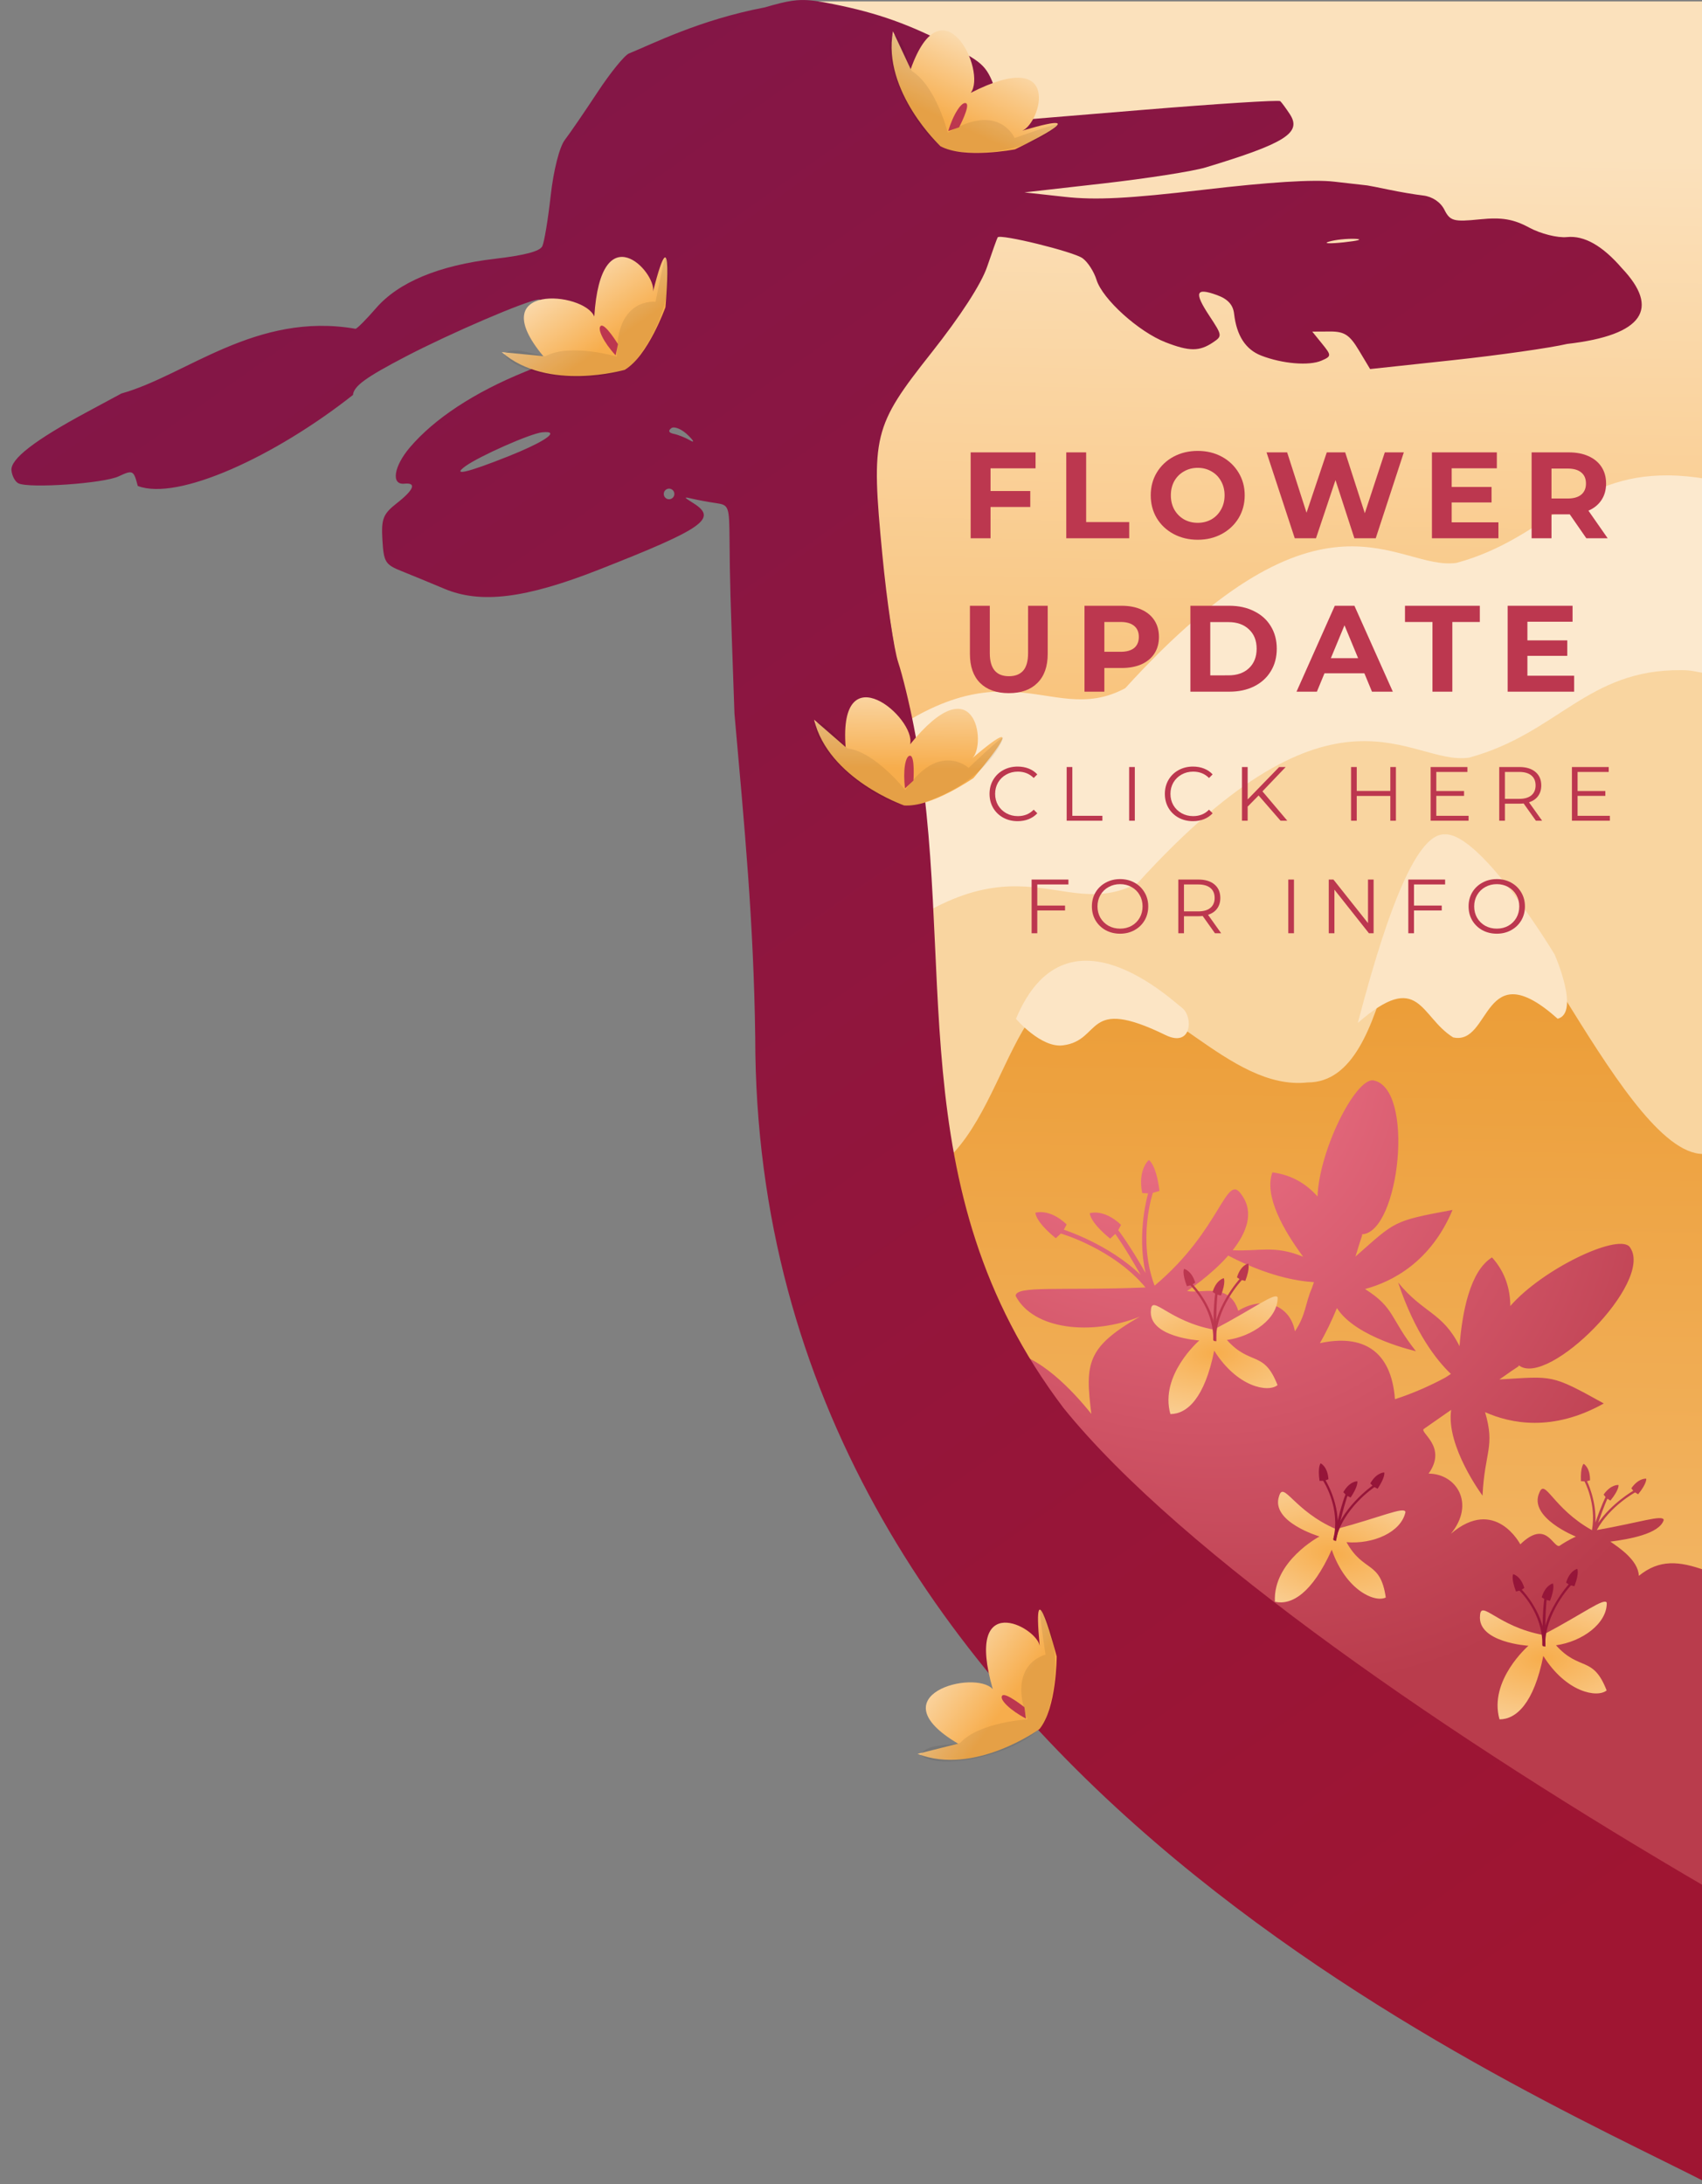 <?xml version="1.0" encoding="UTF-8" standalone="no"?>
<!-- Created with Inkscape (http://www.inkscape.org/) -->

<svg
   xmlns:dc="http://purl.org/dc/elements/1.1/"
   xmlns:cc="http://creativecommons.org/ns#"
   xmlns:rdf="http://www.w3.org/1999/02/22-rdf-syntax-ns#"
   xmlns:svg="http://www.w3.org/2000/svg"
   xmlns="http://www.w3.org/2000/svg"
   xmlns:xlink="http://www.w3.org/1999/xlink"
   xmlns:sodipodi="http://sodipodi.sourceforge.net/DTD/sodipodi-0.dtd"
   xmlns:inkscape="http://www.inkscape.org/namespaces/inkscape"
   width="78.679mm"
   height="100.932mm"
   viewBox="0 0 78.679 100.932"
   version="1.1"
   id="svg8"
   inkscape:version="0.92.2 (5c3e80d, 2017-08-06)"
   sodipodi:docname="header_flower_overlay.svg">
  <rect x="0" y="0" width="78.679" height="100.932" fill="#808080" stroke="none"/>
  <defs
     id="defs2">
    <radialGradient
       inkscape:collect="always"
       xlink:href="#linearGradient889"
       id="radialGradient1236-8-4-5-9"
       cx="-716.076"
       cy="594.675"
       fx="-716.076"
       fy="594.675"
       r="5.191"
       gradientTransform="matrix(1.661,0.316,-0.169,0.889,1385.457,-144.45)"
       gradientUnits="userSpaceOnUse" />
    <linearGradient
       inkscape:collect="always"
       id="linearGradient889">
      <stop
         style="stop-color:#f7ad4c;stop-opacity:1"
         offset="0"
         id="stop885" />
      <stop
         style="stop-color:#fbe1bc;stop-opacity:1"
         offset="1"
         id="stop887" />
    </linearGradient>
    <radialGradient
       inkscape:collect="always"
       xlink:href="#linearGradient889"
       id="radialGradient1236-8-4-5"
       cx="-716.076"
       cy="594.675"
       fx="-716.076"
       fy="594.675"
       r="5.191"
       gradientTransform="matrix(1.69,-0.063,0.034,0.904,1295.205,-419.914)"
       gradientUnits="userSpaceOnUse" />
    <radialGradient
       inkscape:collect="always"
       xlink:href="#linearGradient889"
       id="radialGradient1236-8-4"
       cx="-716.076"
       cy="594.675"
       fx="-716.076"
       fy="594.675"
       r="5.191"
       gradientTransform="matrix(1.69,-0.063,0.034,0.904,1279.992,-434.023)"
       gradientUnits="userSpaceOnUse" />
    <linearGradient
       inkscape:collect="always"
       xlink:href="#linearGradient889"
       id="linearGradient1050-4-7-7-7-2"
       x1="-716.155"
       y1="248.842"
       x2="-717.359"
       y2="232.362"
       gradientUnits="userSpaceOnUse"
       gradientTransform="matrix(0.261,0.024,-0.024,0.261,266.252,73.837)" />
    <linearGradient
       inkscape:collect="always"
       xlink:href="#linearGradient889"
       id="linearGradient1050-4-7-7-1-9-1"
       x1="-716.155"
       y1="248.842"
       x2="-717.359"
       y2="232.362"
       gradientUnits="userSpaceOnUse"
       gradientTransform="matrix(0.169,-0.2,0.2,0.169,150.374,-18.569)" />
    <linearGradient
       inkscape:collect="always"
       xlink:href="#linearGradient889"
       id="linearGradient1050-4-7-7-1-5"
       x1="-716.155"
       y1="248.842"
       x2="-717.359"
       y2="232.362"
       gradientUnits="userSpaceOnUse"
       gradientTransform="matrix(0.229,0.127,-0.127,0.229,271.641,124.946)" />
    <linearGradient
       inkscape:collect="always"
       xlink:href="#linearGradient889"
       id="linearGradient1050-4-7-7-7"
       x1="-716.155"
       y1="248.842"
       x2="-717.359"
       y2="232.362"
       gradientUnits="userSpaceOnUse"
       gradientTransform="matrix(0.226,-0.132,0.132,0.226,189.369,-47.568)" />
    <linearGradient
       gradientTransform="matrix(-1.55,0,0,1.55,-1228.987,-656.759)"
       inkscape:collect="always"
       xlink:href="#linearGradient897"
       id="linearGradient1089-7"
       x1="-865.249"
       y1="534.773"
       x2="-826.668"
       y2="480.134"
       gradientUnits="userSpaceOnUse" />
    <linearGradient
       inkscape:collect="always"
       id="linearGradient897">
      <stop
         style="stop-color:#9f1532;stop-opacity:1"
         offset="0"
         id="stop893" />
      <stop
         style="stop-color:#821648;stop-opacity:1"
         offset="1"
         id="stop895" />
    </linearGradient>
    <radialGradient
       inkscape:collect="always"
       xlink:href="#linearGradient944"
       id="radialGradient938-9"
       cx="-2736.368"
       cy="2053.365"
       fx="-2736.368"
       fy="2053.365"
       r="532.484"
       gradientTransform="matrix(-0.042,-0.061,-0.043,0.03,56.329,-100.465)"
       gradientUnits="userSpaceOnUse" />
    <linearGradient
       id="linearGradient944"
       inkscape:collect="always">
      <stop
         id="stop940"
         offset="0"
         style="stop-color:#fe849a;stop-opacity:1" />
      <stop
         id="stop942"
         offset="1"
         style="stop-color:#b93c4c;stop-opacity:1" />
    </linearGradient>
    <linearGradient
       inkscape:collect="always"
       xlink:href="#linearGradient1015"
       id="linearGradient1017-4"
       x1="-1234.363"
       y1="193.549"
       x2="-1236.295"
       y2="324.328"
       gradientUnits="userSpaceOnUse"
       gradientTransform="matrix(0.507,0,0,0.507,702.774,25.785)" />
    <linearGradient
       inkscape:collect="always"
       id="linearGradient1015">
      <stop
         style="stop-color:#ea972c;stop-opacity:1"
         offset="0"
         id="stop1011" />
      <stop
         style="stop-color:#face92;stop-opacity:1"
         offset="1"
         id="stop1013" />
    </linearGradient>
    <linearGradient
       inkscape:collect="always"
       xlink:href="#linearGradient889"
       id="linearGradient891-5-5"
       x1="-765.423"
       y1="208.284"
       x2="-764.304"
       y2="117.946"
       gradientUnits="userSpaceOnUse"
       gradientTransform="matrix(0.359,0,0,0.507,380.947,33.63)" />
  </defs>
  <sodipodi:namedview
     id="base"
     pagecolor="#ffffff"
     bordercolor="#666666"
     borderopacity="1.0"
     inkscape:pageopacity="0.0"
     inkscape:pageshadow="2"
     inkscape:zoom="2.8"
     inkscape:cx="146.24931"
     inkscape:cy="187.95015"
     inkscape:document-units="mm"
     inkscape:current-layer="layer1"
     showgrid="false"
     inkscape:window-width="1920"
     inkscape:window-height="1001"
     inkscape:window-x="-9"
     inkscape:window-y="-9"
     inkscape:window-maximized="1"
     fit-margin-top="0"
     fit-margin-left="0"
     fit-margin-right="0"
     fit-margin-bottom="0" />
  <g
     inkscape:label="Layer 1"
     inkscape:groupmode="layer"
     id="layer1"
     transform="translate(-33.891,-86.148)">
    <path
       style="display:inline;opacity:1;fill:url(#linearGradient891-5-5);fill-opacity:1;stroke:none;stroke-width:0.338;stroke-linecap:round;stroke-linejoin:round;stroke-miterlimit:4;stroke-dasharray:none;stroke-dashoffset:0;stroke-opacity:1;paint-order:stroke fill markers"
       d="m 70.487,86.215 12.171,76.513 c 0.636,3.97 8.64,8.872 8.852,8.851 l 21.279,-2.14 V 86.215 Z"
       id="rect875-9-4"
       inkscape:connector-curvature="0"
       sodipodi:nodetypes="cccccc" />
    <path
       style="display:inline;fill:#fce9ce;fill-opacity:1;stroke:none;stroke-width:0.184px;stroke-linecap:butt;stroke-linejoin:miter;stroke-opacity:1"
       d="m 111.034,108.117 c -4.351,-0.044 -5.709,2.934 -9.813,4.044 -2.761,0.394 -6.11,-4.331 -15.313,5.791 -3.681,1.972 -5.78,-2.855 -13.273,3.981 -1.057,0.679 -2.003,0.317 -3.141,-0.454 v 10.836 l 43.295,-1.376 v -22.657 c -0.636,-0.106 -1.219,-0.16 -1.754,-0.166 z"
       id="path1090-7-3-0"
       inkscape:connector-curvature="0" />
    <path
       style="display:inline;fill:#f9d5a0;fill-opacity:1;stroke:none;stroke-width:0.184px;stroke-linecap:butt;stroke-linejoin:miter;stroke-opacity:1"
       d="m 111.611,117.118 c -4.351,-0.044 -5.709,2.934 -9.813,4.044 -2.761,0.394 -6.11,-4.331 -15.313,5.791 -3.681,1.972 -5.78,-2.855 -13.273,3.981 -1.228,0.79 -2.315,0.166 -3.719,-0.867 v 11.267 l 43.295,-1.393 v -22.667 c -0.617,-0.1 -0.655,-0.152 -1.177,-0.157 z"
       id="path1090-1-2"
       inkscape:connector-curvature="0"
       sodipodi:nodetypes="scccccccs" />
    <path
       style="display:inline;fill:url(#linearGradient1017-4);fill-opacity:1;stroke:none;stroke-width:0.184px;stroke-linecap:butt;stroke-linejoin:miter;stroke-opacity:1"
       d="m 100.901,125.81 c -2.979,0 -2.359,10.361 -6.557,10.361 -3.656,0.406 -6.755,-4.513 -10.411,-4.513 -3.927,0 -3.738,9.171 -9.02,9.171 -1.54,0 -3.22,-0.597 -4.89,-1.446 l 28.31,37.06 14.766,0.103 c -0.739,-4.497 -0.321,-37.079 -0.321,-37.079 -3.656,0.406 -9.006,-13.656 -11.877,-13.656 z"
       id="path1088-6-2"
       inkscape:connector-curvature="0"
       sodipodi:nodetypes="scssccccs" />
    <g
       aria-label="FLOWER 
UPDATE"
       transform="matrix(0.104,0,0,0.104,420.897,55.629)"
       style="font-style:normal;font-variant:normal;font-weight:normal;font-stretch:normal;font-size:40px;line-height:1.25;font-family:Langdon;-inkscape-font-specification:Langdon;letter-spacing:0px;word-spacing:0px;display:inline;fill:#bc374f;fill-opacity:1;stroke:none"
       id="flowRoot1052-0-3">
      <path
         d="m -3280.925,501.556 v 10.088 h 17.668 v 7.089 h -17.668 v 13.906 h -8.834 V 494.467 h 28.847 v 7.089 z"
         style="font-style:normal;font-variant:normal;font-weight:bold;font-stretch:normal;font-size:54.532px;font-family:Montserrat;-inkscape-font-specification:'Montserrat Bold';letter-spacing:7.67px;fill:#bc374f;fill-opacity:1"
         id="path911" />
      <path
         d="m -3247.261,494.467 h 8.834 v 30.974 h 19.141 v 7.198 h -27.975 z"
         style="font-style:normal;font-variant:normal;font-weight:bold;font-stretch:normal;font-size:54.532px;font-family:Montserrat;-inkscape-font-specification:'Montserrat Bold';letter-spacing:7.67px;fill:#bc374f;fill-opacity:1"
         id="path913" />
      <path
         d="m -3188.833,533.294 q -5.944,0 -10.743,-2.563 -4.744,-2.563 -7.471,-7.035 -2.672,-4.526 -2.672,-10.143 0,-5.617 2.672,-10.088 2.727,-4.526 7.471,-7.089 4.799,-2.563 10.743,-2.563 5.944,0 10.688,2.563 4.744,2.563 7.471,7.089 2.727,4.472 2.727,10.088 0,5.617 -2.727,10.143 -2.727,4.472 -7.471,7.035 -4.744,2.563 -10.688,2.563 z m 0,-7.525 q 3.381,0 6.107,-1.527 2.727,-1.581 4.253,-4.363 1.581,-2.781 1.581,-6.326 0,-3.545 -1.581,-6.326 -1.527,-2.781 -4.253,-4.308 -2.727,-1.581 -6.107,-1.581 -3.381,0 -6.108,1.581 -2.727,1.527 -4.308,4.308 -1.527,2.781 -1.527,6.326 0,3.545 1.527,6.326 1.581,2.781 4.308,4.363 2.727,1.527 6.108,1.527 z"
         style="font-style:normal;font-variant:normal;font-weight:bold;font-stretch:normal;font-size:54.532px;font-family:Montserrat;-inkscape-font-specification:'Montserrat Bold';letter-spacing:7.67px;fill:#bc374f;fill-opacity:1"
         id="path915" />
      <path
         d="m -3097.222,494.467 -12.488,38.172 h -9.489 l -8.398,-25.848 -8.671,25.848 h -9.434 l -12.542,-38.172 h 9.161 l 8.616,26.83 8.998,-26.83 h 8.18 l 8.725,27.048 8.889,-27.048 z"
         style="font-style:normal;font-variant:normal;font-weight:bold;font-stretch:normal;font-size:54.532px;font-family:Montserrat;-inkscape-font-specification:'Montserrat Bold';letter-spacing:7.67px;fill:#bc374f;fill-opacity:1"
         id="path917" />
      <path
         d="m -3055.17,525.55 v 7.089 h -29.556 V 494.467 h 28.847 v 7.089 h -20.068 v 8.289 h 17.723 v 6.871 h -17.723 v 8.834 z"
         style="font-style:normal;font-variant:normal;font-weight:bold;font-stretch:normal;font-size:54.532px;font-family:Montserrat;-inkscape-font-specification:'Montserrat Bold';letter-spacing:7.67px;fill:#bc374f;fill-opacity:1"
         id="path919" />
      <path
         d="m -3016.097,532.639 -7.362,-10.634 h -0.436 -7.689 v 10.634 h -8.834 V 494.467 h 16.523 q 5.071,0 8.78,1.69 3.763,1.69 5.78,4.799 2.018,3.108 2.018,7.362 0,4.253 -2.072,7.362 -2.018,3.054 -5.78,4.69 l 8.561,12.27 z m -0.164,-24.321 q 0,-3.217 -2.072,-4.908 -2.072,-1.745 -6.053,-1.745 h -7.198 v 13.306 h 7.198 q 3.981,0 6.053,-1.745 2.072,-1.745 2.072,-4.908 z"
         style="font-style:normal;font-variant:normal;font-weight:bold;font-stretch:normal;font-size:54.532px;font-family:Montserrat;-inkscape-font-specification:'Montserrat Bold';letter-spacing:7.67px;fill:#bc374f;fill-opacity:1"
         id="path921" />
      <path
         d="m -3272.8,601.458 q -8.18,0 -12.761,-4.526 -4.526,-4.526 -4.526,-12.924 v -21.376 h 8.834 v 21.049 q 0,10.252 8.507,10.252 4.144,0 6.326,-2.454 2.181,-2.508 2.181,-7.798 v -21.049 h 8.725 v 21.376 q 0,8.398 -4.581,12.924 -4.526,4.526 -12.706,4.526 z"
         style="font-style:normal;font-variant:normal;font-weight:bold;font-stretch:normal;font-size:54.532px;font-family:Montserrat;-inkscape-font-specification:'Montserrat Bold';letter-spacing:7.67px;fill:#bc374f;fill-opacity:1"
         id="path923" />
      <path
         d="m -3222.643,562.632 q 5.072,0 8.78,1.69 3.763,1.69 5.78,4.799 2.018,3.108 2.018,7.362 0,4.199 -2.018,7.362 -2.018,3.108 -5.78,4.799 -3.708,1.636 -8.78,1.636 h -7.689 v 10.525 h -8.834 v -38.172 z m -0.491,20.449 q 3.981,0 6.053,-1.69 2.072,-1.745 2.072,-4.908 0,-3.217 -2.072,-4.908 -2.072,-1.745 -6.053,-1.745 h -7.198 v 13.251 z"
         style="font-style:normal;font-variant:normal;font-weight:bold;font-stretch:normal;font-size:54.532px;font-family:Montserrat;-inkscape-font-specification:'Montserrat Bold';letter-spacing:7.67px;fill:#bc374f;fill-opacity:1"
         id="path925" />
      <path
         d="m -3192.089,562.632 h 17.341 q 6.217,0 10.961,2.399 4.799,2.345 7.416,6.653 2.672,4.308 2.672,10.034 0,5.726 -2.672,10.034 -2.618,4.308 -7.416,6.707 -4.744,2.345 -10.961,2.345 h -17.341 z m 16.905,30.92 q 5.726,0 9.107,-3.163 3.436,-3.217 3.436,-8.671 0,-5.453 -3.436,-8.616 -3.381,-3.217 -9.107,-3.217 h -8.071 v 23.667 z"
         style="font-style:normal;font-variant:normal;font-weight:bold;font-stretch:normal;font-size:54.532px;font-family:Montserrat;-inkscape-font-specification:'Montserrat Bold';letter-spacing:7.67px;fill:#bc374f;fill-opacity:1"
         id="path927" />
      <path
         d="m -3114.76,592.624 h -17.723 l -3.381,8.18 h -9.052 l 17.014,-38.172 h 8.725 l 17.069,38.172 h -9.27 z m -2.781,-6.707 -6.053,-14.615 -6.053,14.615 z"
         style="font-style:normal;font-variant:normal;font-weight:bold;font-stretch:normal;font-size:54.532px;font-family:Montserrat;-inkscape-font-specification:'Montserrat Bold';letter-spacing:7.67px;fill:#bc374f;fill-opacity:1"
         id="path929" />
      <path
         d="m -3084.488,569.83 h -12.215 v -7.198 h 33.264 v 7.198 h -12.215 v 30.974 h -8.834 z"
         style="font-style:normal;font-variant:normal;font-weight:bold;font-stretch:normal;font-size:54.532px;font-family:Montserrat;-inkscape-font-specification:'Montserrat Bold';letter-spacing:7.67px;fill:#bc374f;fill-opacity:1"
         id="path931" />
      <path
         d="m -3021.512,593.715 v 7.089 h -29.556 v -38.172 h 28.847 v 7.089 h -20.068 v 8.289 h 17.723 v 6.871 h -17.723 v 8.834 z"
         style="font-style:normal;font-variant:normal;font-weight:bold;font-stretch:normal;font-size:54.532px;font-family:Montserrat;-inkscape-font-specification:'Montserrat Bold';letter-spacing:7.67px;fill:#bc374f;fill-opacity:1"
         id="path933" />
    </g>
    <path
       style="display:inline;fill:#fce5c5;fill-opacity:1;stroke:none;stroke-width:0.134px;stroke-linecap:butt;stroke-linejoin:miter;stroke-opacity:1"
       d="m 80.856,133.23 c 0,0 1.159,1.361 2.175,1.226 1.83,-0.23 0.968,-2.314 4.74,-0.474 1.231,0.601 1.291,-0.864 0.75,-1.27 -0.542,-0.406 -5.367,-4.972 -7.664,0.518 z"
       id="path1007-0"
       inkscape:connector-curvature="0"
       sodipodi:nodetypes="ccssc" />
    <path
       style="display:inline;fill:#fce5c5;fill-opacity:1;stroke:none;stroke-width:0.134px;stroke-linecap:butt;stroke-linejoin:miter;stroke-opacity:1"
       d="m 100.683,124.705 c 1.693,-0.068 5.075,5.554 5.075,5.554 0,0 1.19,2.697 0.14,2.968 -3.499,-3.123 -3.052,1.257 -4.832,0.862 -1.543,-0.956 -1.548,-3.158 -4.405,-0.67 1.623,-6.234 2.924,-8.771 4.022,-8.713 z"
       id="path1009-7"
       inkscape:connector-curvature="0"
       sodipodi:nodetypes="cccccc" />
    <path
       style="display:inline;fill:url(#radialGradient938-9);fill-opacity:1;stroke:none;stroke-width:0.077px;stroke-linecap:butt;stroke-linejoin:miter;stroke-opacity:1"
       d="m 97.356,136.071 c -0.835,-0.042 -2.479,3.236 -2.56,5.37 -0.489,-0.554 -1.16,-0.994 -2.086,-1.114 -0.4,1.08 0.522,2.684 1.422,3.899 -1.338,-0.55 -2.03,-0.237 -3.258,-0.301 0.629,-0.797 1.011,-1.729 0.421,-2.549 -0.728,-1.127 -0.919,1.58 -4.031,4.187 -0.805,-2.167 -0.078,-4.291 -0.078,-4.291 l 0.305,-0.087 c -0.153,-1.24 -0.492,-1.43 -0.492,-1.43 0,0 -0.525,0.437 -0.307,1.528 l 0.274,0.015 c 0,0 -0.543,1.804 -0.118,3.679 -0.761,-1.34 -1.265,-1.981 -1.265,-1.981 l 0.131,-0.243 c -0.802,-0.761 -1.445,-0.539 -1.445,-0.539 0,1e-5 -0.019,0.393 0.943,1.176 l 0.234,-0.217 c 0,0 0.413,0.552 1.174,1.894 -1.474,-1.427 -3.551,-2.091 -3.551,-2.091 l 0.131,-0.243 c -0.802,-0.761 -1.445,-0.54 -1.445,-0.539 0,0 -0.02,0.392 0.942,1.176 l 0.234,-0.217 c 0,0 2.42,0.696 3.912,2.492 -3.858,0.159 -6.012,-0.103 -6.001,0.392 0.823,1.575 3.522,1.844 5.742,0.957 -2.482,1.421 -2.528,2.177 -2.244,4.494 -0.849,-1.06 -2.438,-2.768 -3.956,-2.891 0.111,-2.063 -2.599,-3.505 -2.599,-3.505 -0.026,-1.155 -0.284,-2.198 -0.674,-3.13 l -1.838,1.294 c -0.088,0.062 -0.109,0.182 -0.047,0.27 l 15.072,21.402 3.426,-2.391 c 11.755,8.794 16.655,12.029 19.009,11.288 v -15.102 c -1.233,-0.444 -2.133,-0.52 -3.083,0.249 -0.024,-0.732 -0.962,-1.334 -1.317,-1.581 0.842,-0.109 2.271,-0.353 2.468,-1 -0.039,-0.26 -1.113,0.117 -3.094,0.466 0.6,-1.107 1.771,-1.741 1.771,-1.741 l 0.139,0.087 c 0.42,-0.518 0.375,-0.721 0.375,-0.721 0,0 -0.348,-0.044 -0.689,0.444 l 0.089,0.113 c 0,0 -1,0.58 -1.624,1.491 0.268,-0.786 0.429,-1.123 0.429,-1.123 l 0.139,0.087 c 0.42,-0.517 0.375,-0.72 0.375,-0.72 0,0 -0.348,-0.044 -0.689,0.443 l 0.089,0.113 c 0,0 -0.2,0.393 -0.468,1.18 0.05,-1.029 -0.389,-1.913 -0.389,-1.913 l 0.138,-0.038 c 0.013,-0.595 -0.294,-0.765 -0.294,-0.765 0,0 -0.156,0.137 -0.123,0.803 l 0.163,0.011 c 0,0 0.561,1.03 0.345,2.254 -1.82,-1.016 -2.16,-2.41 -2.43,-1.739 -0.531,1.154 1.687,2.036 1.687,2.036 0,0 -0.345,0.146 -0.768,0.433 -0.304,0.052 -0.611,-1.234 -1.801,-0.076 0,0 -1.164,-2.234 -3.209,-0.488 1.14,-1.393 0.256,-2.776 -1.032,-2.78 0.903,-1.263 -0.479,-1.921 -0.208,-2.073 l 1.252,-0.873 c -0.246,1.69 1.45,3.963 1.45,3.963 0.097,-2.037 0.591,-2.244 0.118,-3.857 1.177,0.526 3.121,0.925 5.488,-0.402 -2.46,-1.366 -2.336,-1.255 -4.828,-1.109 0.239,-0.163 0.385,-0.266 0.537,-0.375 l 0.353,-0.235 -0.015,-0.009 c 0.003,-0.003 0.037,-0.026 0.037,-0.026 1.346,1.019 6.208,-3.827 5.144,-5.433 l 0.003,0.001 c -0.017,-0.025 -0.035,-0.051 -0.055,-0.074 l -0.003,-0.001 c -0.606,-0.569 -4.021,1.063 -5.495,2.758 -0.004,-0.767 -0.223,-1.557 -0.845,-2.247 -1.018,0.628 -1.38,2.532 -1.502,4.103 -0.784,-1.575 -1.686,-1.519 -2.838,-2.943 0.78,2.341 1.789,3.605 2.439,4.226 l -0.276,0.177 c -0.658,0.353 -1.434,0.706 -2.311,0.991 -0.169,-2.291 -1.529,-3.011 -3.471,-2.59 0.277,-0.47 0.539,-1.023 0.776,-1.589 l 0.016,-0.03 c 0.878,1.377 3.647,1.988 3.647,1.988 -1.215,-1.539 -0.959,-1.99 -2.351,-2.871 1.255,-0.339 3.032,-1.242 4.046,-3.656 -2.794,0.516 -2.626,0.521 -4.487,2.154 0.083,-0.265 0.134,-0.429 0.184,-0.601 l 0.128,-0.387 -0.017,0.003 c 0,-0.003 0.013,-0.042 0.013,-0.042 1.728,-0.087 2.464,-6.79 0.5,-7.117 z m -6.688,8.101 c 1.786,0.933 3.153,1.181 3.963,1.228 l -0.103,0.298 c -0.292,0.659 -0.27,1.229 -0.777,1.974 -0.208,-1.19 -1.433,-1.679 -2.62,-0.949 -0.406,-1.345 -1.741,-0.772 -2.366,-0.915 0,0 1.079,-0.697 1.903,-1.635 z"
       id="path1071-7-3"
       inkscape:connector-curvature="0"
       sodipodi:nodetypes="cccccccccccccccccccccccccccccccccccccccccccccccccccccccccccccccccccccccccccccccccccccccccccccccccccccccccc" />
    <path
       style="display:inline;fill:url(#linearGradient1089-7);fill-opacity:1;stroke-width:0.245"
       d="m 70.928,86.149 c -0.138,0.003 -0.274,0.015 -0.418,0.036 v -5.29e-4 c -0.345,0.049 -0.731,0.15 -1.273,0.307 -3.015,0.574 -5.198,1.694 -6.271,2.128 -0.207,0.084 -0.863,0.892 -1.458,1.797 -0.596,0.905 -1.275,1.895 -1.509,2.201 -0.245,0.32 -0.521,1.406 -0.65,2.562 -0.123,1.104 -0.298,2.161 -0.39,2.349 -0.114,0.234 -0.805,0.416 -2.19,0.579 -2.592,0.305 -4.458,1.081 -5.501,2.288 -0.444,0.513 -0.868,0.939 -0.941,0.947 -4.61,-0.801 -7.847,2.164 -10.822,2.989 l -1.59,0.856 c -2.426,1.306 -3.548,2.174 -3.494,2.701 0.026,0.255 0.17,0.523 0.321,0.596 0.503,0.244 3.929,0.006 4.63,-0.321 0.66,-0.308 0.699,-0.289 0.887,0.442 1.843,0.708 6.329,-1.351 9.948,-4.205 0.04,-0.412 0.591,-0.813 2.449,-1.781 2.071,-1.079 5.551,-2.573 6.131,-2.632 0.103,-0.011 0.202,0.13 0.221,0.313 0.019,0.182 0.356,0.715 0.749,1.183 0.393,0.469 0.684,0.876 0.646,0.906 -0.038,0.029 -1.049,0.453 -2.247,0.941 -2.348,0.956 -4.177,2.158 -5.315,3.491 -0.749,0.878 -0.883,1.743 -0.259,1.679 0.578,-0.059 0.446,0.282 -0.348,0.903 -0.634,0.496 -0.723,0.721 -0.666,1.691 0.061,1.03 0.131,1.145 0.886,1.447 0.451,0.181 1.341,0.547 1.978,0.815 1.678,0.706 3.749,0.451 7.132,-0.878 4.863,-1.909 5.513,-2.366 4.385,-3.073 -0.469,-0.294 -0.47,-0.307 -0.038,-0.205 0.256,0.06 0.741,0.15 1.078,0.198 0.595,0.086 0.615,0.138 0.627,1.72 0.016,1.938 0.026,2.304 0.227,8.011 0.47,5.304 0.887,9.609 0.96,14.946 0,33.431 34.57,48.104 44.115,53.005 v -13.63 c -11.845,-6.9 -24.404,-15.481 -29.861,-22.231 -7.76,-10.247 -4.822,-20.787 -6.918,-31.476 -0.202,-1.053 -0.529,-2.398 -0.726,-2.987 -0.197,-0.589 -0.526,-2.82 -0.732,-4.958 -0.532,-5.519 -0.43,-5.938 2.271,-9.352 1.345,-1.701 2.3,-3.175 2.571,-3.971 0.237,-0.696 0.456,-1.307 0.487,-1.358 0.104,-0.174 3.487,0.655 3.921,0.962 0.239,0.168 0.531,0.618 0.649,1 0.275,0.891 1.952,2.406 3.198,2.889 1.096,0.425 1.559,0.426 2.191,0 0.43,-0.29 0.426,-0.317 -0.172,-1.224 -0.719,-1.092 -0.636,-1.318 0.351,-0.96 0.5,0.181 0.745,0.448 0.792,0.865 0.116,1.011 0.533,1.652 1.254,1.932 0.973,0.378 2.211,0.482 2.785,0.233 0.466,-0.202 0.467,-0.241 0.032,-0.777 l -0.458,-0.565 0.816,-0.004 c 0.669,-0.004 0.909,0.152 1.337,0.865 l 0.522,0.87 3.834,-0.412 c 2.109,-0.227 4.484,-0.564 5.277,-0.75 3.544,-0.407 4.286,-1.64 2.535,-3.492 -0.903,-1.048 -1.748,-1.527 -2.548,-1.445 -0.434,0.044 -1.211,-0.151 -1.743,-0.438 -0.735,-0.397 -1.273,-0.485 -2.295,-0.381 -1.196,0.122 -1.366,0.076 -1.626,-0.443 -0.178,-0.355 -0.56,-0.611 -0.985,-0.66 -0.382,-0.045 -1.091,-0.165 -1.575,-0.267 -0.484,-0.101 -0.937,-0.19 -1.005,-0.198 -0.068,-0.007 -0.766,-0.086 -1.55,-0.176 -0.938,-0.107 -2.987,0.021 -5.995,0.374 -3.498,0.411 -5.007,0.488 -6.437,0.33 l -1.868,-0.206 3.651,-0.414 c 2.008,-0.228 4.135,-0.561 4.726,-0.739 3.686,-1.115 4.457,-1.602 3.893,-2.461 -0.177,-0.27 -0.376,-0.541 -0.443,-0.602 -0.067,-0.061 -2.942,0.122 -6.389,0.406 l -6.268,0.517 -0.46,-1.307 c -0.43,-1.222 -0.564,-1.362 -2.066,-2.146 -1.959,-1.022 -3.413,-1.541 -5.473,-1.954 -0.657,-0.132 -1.08,-0.199 -1.494,-0.189 z m 25.62,11.037 c 0.376,0.018 0.135,0.089 -0.534,0.161 -0.67,0.07 -0.978,0.055 -0.684,-0.033 0.147,-0.044 0.357,-0.081 0.578,-0.104 l 5.29e-4,0.001 c 0.221,-0.024 0.452,-0.033 0.64,-0.025 z m -31.503,8.716 v 0.002 c 0.166,0.003 0.416,0.132 0.633,0.339 0.283,0.27 0.337,0.387 0.121,0.26 -0.216,-0.127 -0.557,-0.263 -0.758,-0.304 -0.234,-0.048 -0.277,-0.142 -0.121,-0.261 0.017,-0.012 0.037,-0.023 0.059,-0.027 0.02,-0.006 0.042,-0.009 0.066,-0.008 z m -5.835,0.218 c 0.428,0.048 -0.321,0.519 -1.831,1.12 -1.894,0.754 -2.615,0.92 -1.98,0.458 0.649,-0.472 3.011,-1.516 3.555,-1.571 0.11,-0.011 0.195,-0.013 0.256,-0.006 z m 5.585,2.611 c 0.134,-0.014 0.257,0.085 0.269,0.219 0.014,0.134 -0.085,0.256 -0.219,0.269 -0.134,0.014 -0.256,-0.085 -0.268,-0.219 -0.014,-0.134 0.084,-0.256 0.219,-0.269 z"
       id="path893-1"
       inkscape:connector-curvature="0"
       sodipodi:nodetypes="cccccccccccccccccccccccccccccccsccccccccccccccccccccccccccccccccccccccccccccccccccccccccccccccccccccccccccscccccc" />
    <path
       style="display:inline;fill:url(#linearGradient1050-4-7-7-7);fill-opacity:1;stroke:none;stroke-width:0.052px;stroke-linecap:butt;stroke-linejoin:miter;stroke-opacity:1"
       d="m 62.769,103.239 c 0,0 -3.551,1.037 -5.686,-0.818 l 1.923,0.186 c -2.829,-3.396 1.888,-2.985 2.357,-1.83 0.305,-4.797 2.864,-2.065 2.718,-1.16 0.991,-3.921 0.572,0.73 0.572,0.73 0,0 -0.814,2.268 -1.884,2.892 z"
       id="path3867-9-9-9-7"
       inkscape:connector-curvature="0"
       sodipodi:nodetypes="ccccccc"
       inkscape:export-filename="C:\Users\Wessel\Documents\Unity Games\Experiments\Assets\RawRecources\BodyParts\PollinationOrgan\buttercup\icon.png"
       inkscape:export-xdpi="151.26161"
       inkscape:export-ydpi="151.26161" />
    <path
       style="display:inline;fill:#000000;fill-opacity:0.075;stroke:none;stroke-width:0.05px;stroke-linecap:butt;stroke-linejoin:miter;stroke-opacity:1"
       d="m 59.107,102.608 c 1.155,-0.613 3.301,0.021 3.301,0.021 -0.046,-2.769 1.789,-2.533 1.789,-2.533 0,0 0.412,-2.185 0.491,-2.049 0.079,0.136 0.575,2.309 -1.556,4.949 -1.248,1.031 -5.291,0.623 -5.939,-0.488 0.447,-0.393 1.295,0.027 1.913,0.1 z"
       id="path3869-8-1-3-5"
       inkscape:connector-curvature="0"
       sodipodi:nodetypes="cccsccc"
       inkscape:export-filename="C:\Users\Wessel\Documents\Unity Games\Experiments\Assets\RawRecources\BodyParts\PollinationOrgan\buttercup\icon.png"
       inkscape:export-xdpi="151.26161"
       inkscape:export-ydpi="151.26161" />
    <path
       style="display:inline;fill:#bc374f;fill-opacity:1;stroke:none;stroke-width:0.052px;stroke-linecap:butt;stroke-linejoin:miter;stroke-opacity:1"
       d="m 62.351,102.571 c -0.55,-0.591 -0.876,-1.252 -0.68,-1.366 0.197,-0.115 0.787,0.848 0.787,0.848 z"
       id="path3871-3-0-5-2"
       inkscape:connector-curvature="0"
       sodipodi:nodetypes="cccc"
       inkscape:export-filename="C:\Users\Wessel\Documents\Unity Games\Experiments\Assets\RawRecources\BodyParts\PollinationOrgan\buttercup\icon.png"
       inkscape:export-xdpi="151.26161"
       inkscape:export-ydpi="151.26161" />
    <path
       style="display:inline;fill:url(#linearGradient1050-4-7-7-1-5);fill-opacity:1;stroke:none;stroke-width:0.052px;stroke-linecap:butt;stroke-linejoin:miter;stroke-opacity:1"
       d="m 77.365,92.903 c 0,0 -2.702,-2.526 -2.195,-5.309 l 0.82,1.749 c 1.48,-4.165 3.531,0.103 2.776,1.095 4.283,-2.183 3.236,1.411 2.383,1.748 3.879,-1.146 -0.337,0.864 -0.337,0.864 0,0 -2.366,0.456 -3.448,-0.147 z"
       id="path3867-9-9-9-8-2"
       inkscape:connector-curvature="0"
       sodipodi:nodetypes="ccccccc"
       inkscape:export-filename="C:\Users\Wessel\Documents\Unity Games\Experiments\Assets\RawRecources\BodyParts\PollinationOrgan\buttercup\icon.png"
       inkscape:export-xdpi="151.26161"
       inkscape:export-ydpi="151.26161"
       inkscape:transform-center-x="0.34898047"
       inkscape:transform-center-y="-0.38300974" />
    <path
       style="display:inline;fill:#000000;fill-opacity:0.075;stroke:none;stroke-width:0.05px;stroke-linecap:butt;stroke-linejoin:miter;stroke-opacity:1"
       d="m 76.04,89.431 c 1.116,0.682 1.665,2.85 1.665,2.85 2.359,-1.451 3.091,0.248 3.091,0.248 0,0 2.09,-0.76 2.013,-0.622 -0.077,0.138 -1.694,1.671 -5.051,1.185 -1.523,-0.548 -3.233,-4.234 -2.607,-5.358 0.566,0.184 0.637,1.128 0.889,1.697 z"
       id="path3869-8-1-3-8-4"
       inkscape:connector-curvature="0"
       sodipodi:nodetypes="cccsccc"
       inkscape:export-filename="C:\Users\Wessel\Documents\Unity Games\Experiments\Assets\RawRecources\BodyParts\PollinationOrgan\buttercup\icon.png"
       inkscape:export-xdpi="151.26161"
       inkscape:export-ydpi="151.26161"
       inkscape:transform-center-x="0.38302274"
       inkscape:transform-center-y="-0.30600598" />
    <path
       style="display:inline;fill:#bc374f;fill-opacity:1;stroke:none;stroke-width:0.052px;stroke-linecap:butt;stroke-linejoin:miter;stroke-opacity:1"
       d="m 77.726,92.203 c 0.229,-0.774 0.63,-1.392 0.829,-1.281 0.199,0.111 -0.328,1.109 -0.328,1.109 z"
       id="path3871-3-0-5-5-0"
       inkscape:connector-curvature="0"
       sodipodi:nodetypes="cccc"
       inkscape:export-filename="C:\Users\Wessel\Documents\Unity Games\Experiments\Assets\RawRecources\BodyParts\PollinationOrgan\buttercup\icon.png"
       inkscape:export-xdpi="151.26161"
       inkscape:export-ydpi="151.26161"
       inkscape:transform-center-x="1.1346654"
       inkscape:transform-center-y="0.78910769" />
    <path
       style="display:inline;fill:url(#linearGradient1050-4-7-7-1-9-1);fill-opacity:1;stroke:none;stroke-width:0.052px;stroke-linecap:butt;stroke-linejoin:miter;stroke-opacity:1"
       d="m 81.938,166.056 c 0,0 -2.994,2.172 -5.629,1.144 l 1.873,-0.472 c -3.807,-2.245 0.773,-3.447 1.603,-2.517 -1.328,-4.62 2.001,-2.908 2.169,-2.007 -0.387,-4.026 0.785,0.495 0.785,0.495 0,0 -0.003,2.409 -0.8,3.357 z"
       id="path3867-9-9-9-8-7-82"
       inkscape:connector-curvature="0"
       sodipodi:nodetypes="ccccccc"
       inkscape:export-filename="C:\Users\Wessel\Documents\Unity Games\Experiments\Assets\RawRecources\BodyParts\PollinationOrgan\buttercup\icon.png"
       inkscape:export-xdpi="151.26161"
       inkscape:export-ydpi="151.26161"
       inkscape:transform-center-x="1.3007741"
       inkscape:transform-center-y="0.21189763" />
    <path
       style="display:inline;fill:#000000;fill-opacity:0.075;stroke:none;stroke-width:0.05px;stroke-linecap:butt;stroke-linejoin:miter;stroke-opacity:1"
       d="m 78.277,166.696 c 0.882,-0.966 3.115,-1.092 3.115,-1.092 -0.976,-2.592 0.832,-2.987 0.832,-2.987 0,0 -0.348,-2.196 -0.228,-2.095 0.121,0.101 1.318,1.981 0.202,5.184 -0.827,1.391 -4.772,2.368 -5.757,1.54 0.289,-0.521 1.229,-0.411 1.835,-0.55 z"
       id="path3869-8-1-3-8-9-0"
       inkscape:connector-curvature="0"
       sodipodi:nodetypes="cccsccc"
       inkscape:export-filename="C:\Users\Wessel\Documents\Unity Games\Experiments\Assets\RawRecources\BodyParts\PollinationOrgan\buttercup\icon.png"
       inkscape:export-xdpi="151.26161"
       inkscape:export-ydpi="151.26161"
       inkscape:transform-center-x="1.3609026"
       inkscape:transform-center-y="0.1927105" />
    <path
       style="display:inline;fill:#bc374f;fill-opacity:1;stroke:none;stroke-width:0.052px;stroke-linecap:butt;stroke-linejoin:miter;stroke-opacity:1"
       d="m 81.319,165.568 c -0.717,-0.372 -1.247,-0.884 -1.1,-1.058 0.146,-0.174 1.027,0.533 1.027,0.533 z"
       id="path3871-3-0-5-5-8-1"
       inkscape:connector-curvature="0"
       sodipodi:nodetypes="cccc"
       inkscape:export-filename="C:\Users\Wessel\Documents\Unity Games\Experiments\Assets\RawRecources\BodyParts\PollinationOrgan\buttercup\icon.png"
       inkscape:export-xdpi="151.26161"
       inkscape:export-ydpi="151.26161"
       inkscape:transform-center-x="-0.52267778"
       inkscape:transform-center-y="1.2975314" />
    <path
       style="display:inline;fill:url(#linearGradient1050-4-7-7-7-2);fill-opacity:1;stroke:none;stroke-width:0.052px;stroke-linecap:butt;stroke-linejoin:miter;stroke-opacity:1"
       d="m 75.683,123.368 c 0,0 -3.495,-1.213 -4.16,-3.962 l 1.459,1.266 c -0.337,-4.407 3.269,-1.339 2.981,-0.126 3.028,-3.733 3.53,-0.023 2.887,0.63 3.08,-2.621 0.043,0.927 0.043,0.927 0,0 -1.978,1.376 -3.211,1.265 z"
       id="path3867-9-9-9-7-2"
       inkscape:connector-curvature="0"
       sodipodi:nodetypes="ccccccc"
       inkscape:export-filename="C:\Users\Wessel\Documents\Unity Games\Experiments\Assets\RawRecources\BodyParts\PollinationOrgan\buttercup\icon.png"
       inkscape:export-xdpi="151.26161"
       inkscape:export-ydpi="151.26161" />
    <path
       style="display:inline;fill:#000000;fill-opacity:0.075;stroke:none;stroke-width:0.05px;stroke-linecap:butt;stroke-linejoin:miter;stroke-opacity:1"
       d="m 73.064,120.732 c 1.297,0.17 2.678,1.93 2.678,1.93 1.567,-2.283 2.926,-1.027 2.926,-1.027 0,0 1.602,-1.542 1.588,-1.385 -0.014,0.157 -0.87,2.215 -4.136,3.132 -1.614,0.118 -4.673,-2.558 -4.557,-3.84 0.592,-0.061 1.04,0.773 1.501,1.19 z"
       id="path3869-8-1-3-5-9"
       inkscape:connector-curvature="0"
       sodipodi:nodetypes="cccsccc"
       inkscape:export-filename="C:\Users\Wessel\Documents\Unity Games\Experiments\Assets\RawRecources\BodyParts\PollinationOrgan\buttercup\icon.png"
       inkscape:export-xdpi="151.26161"
       inkscape:export-ydpi="151.26161" />
    <path
       style="display:inline;fill:#bc374f;fill-opacity:1;stroke:none;stroke-width:0.052px;stroke-linecap:butt;stroke-linejoin:miter;stroke-opacity:1"
       d="m 75.729,122.581 c -0.105,-0.8 0.011,-1.528 0.238,-1.508 0.227,0.021 0.15,1.147 0.15,1.147 z"
       id="path3871-3-0-5-2-9"
       inkscape:connector-curvature="0"
       sodipodi:nodetypes="cccc"
       inkscape:export-filename="C:\Users\Wessel\Documents\Unity Games\Experiments\Assets\RawRecources\BodyParts\PollinationOrgan\buttercup\icon.png"
       inkscape:export-xdpi="151.26161"
       inkscape:export-ydpi="151.26161" />
    <path
       style="display:inline;fill:url(#radialGradient1236-8-4);fill-opacity:1;stroke:none;stroke-width:0.275px;stroke-linecap:butt;stroke-linejoin:miter;stroke-opacity:1"
       d="m 90.02,148.566 c 1.068,1.699 2.501,1.946 2.928,1.593 -0.631,-1.626 -1.249,-0.872 -2.341,-2.086 1.218,-0.172 2.366,-1.013 2.346,-1.969 -0.121,-0.243 -1.069,0.499 -2.954,1.49 -2.087,-0.388 -2.855,-1.637 -2.903,-0.909 -0.146,1.262 2.236,1.41 2.236,1.41 0,0 -1.848,1.596 -1.337,3.401 0.777,0 1.588,-0.746 2.025,-2.93 z"
       id="path3572-7-1-6"
       inkscape:connector-curvature="0"
       sodipodi:nodetypes="ccccccccc"
       inkscape:export-filename="C:\Users\Wessel\Documents\Unity Games\Experiments\Assets\RawRecources\BodyParts\PollinationOrgan\sad\icon.png"
       inkscape:export-xdpi="163.93135"
       inkscape:export-ydpi="163.93135" />
    <path
       style="display:inline;fill:#bc374f;fill-opacity:1;stroke:none;stroke-width:0.424px;stroke-linecap:butt;stroke-linejoin:miter;stroke-opacity:1"
       d="m 89.978,148.085 0.119,-0.013 c 0.053,-1.431 -1.073,-2.57 -1.073,-2.57 l 0.119,-0.079 c -0.172,-0.57 -0.517,-0.636 -0.517,-0.636 0,0 -0.106,0.179 0.132,0.801 l 0.159,-0.04 c 0,0 1.093,1.027 1.06,2.537 z"
       id="path3574-8-9"
       inkscape:connector-curvature="0"
       sodipodi:nodetypes="ccccccccc"
       inkscape:export-filename="C:\Users\Wessel\Documents\Unity Games\Experiments\Assets\RawRecources\BodyParts\PollinationOrgan\sad\icon.png"
       inkscape:export-xdpi="163.93135"
       inkscape:export-ydpi="163.93135" />
    <path
       style="display:inline;fill:#bc374f;fill-opacity:1;stroke:none;stroke-width:0.424px;stroke-linecap:butt;stroke-linejoin:miter;stroke-opacity:1"
       d="m 90.106,148.105 -0.119,-0.013 c -0.053,-1.431 1.205,-2.835 1.205,-2.835 l -0.119,-0.079 c 0.172,-0.57 0.517,-0.636 0.517,-0.636 0,0 0.106,0.179 -0.132,0.801 l -0.159,-0.04 c 0,0 -1.225,1.291 -1.192,2.801 z"
       id="path3574-2-9-91"
       inkscape:connector-curvature="0"
       sodipodi:nodetypes="ccccccccc"
       inkscape:export-filename="C:\Users\Wessel\Documents\Unity Games\Experiments\Assets\RawRecources\BodyParts\PollinationOrgan\sad\icon.png"
       inkscape:export-xdpi="163.93135"
       inkscape:export-ydpi="163.93135" />
    <path
       style="display:inline;fill:#bc374f;fill-opacity:1;stroke:none;stroke-width:0.424px;stroke-linecap:butt;stroke-linejoin:miter;stroke-opacity:1"
       d="m 90.119,148.131 -0.119,-0.013 c -0.053,-1.431 0.066,-2.186 0.066,-2.186 l -0.119,-0.079 c 0.172,-0.57 0.517,-0.636 0.517,-0.636 0,0 0.106,0.179 -0.132,0.801 l -0.159,-0.04 c 0,0 -0.086,0.642 -0.053,2.152 z"
       id="path3574-2-4-0-5"
       inkscape:connector-curvature="0"
       sodipodi:nodetypes="ccccccccc"
       inkscape:export-filename="C:\Users\Wessel\Documents\Unity Games\Experiments\Assets\RawRecources\BodyParts\PollinationOrgan\sad\icon.png"
       inkscape:export-xdpi="163.93135"
       inkscape:export-ydpi="163.93135" />
    <path
       style="display:inline;fill:url(#radialGradient1236-8-4-5);fill-opacity:1;stroke:none;stroke-width:0.275px;stroke-linecap:butt;stroke-linejoin:miter;stroke-opacity:1"
       d="m 105.234,162.675 c 1.068,1.699 2.501,1.946 2.928,1.593 -0.631,-1.626 -1.249,-0.872 -2.341,-2.086 1.218,-0.172 2.366,-1.013 2.346,-1.969 -0.121,-0.243 -1.069,0.499 -2.954,1.49 -2.087,-0.388 -2.855,-1.637 -2.903,-0.909 -0.146,1.262 2.236,1.41 2.236,1.41 0,0 -1.848,1.596 -1.337,3.401 0.777,0 1.588,-0.746 2.025,-2.93 z"
       id="path3572-7-1-6-2"
       inkscape:connector-curvature="0"
       sodipodi:nodetypes="ccccccccc"
       inkscape:export-filename="C:\Users\Wessel\Documents\Unity Games\Experiments\Assets\RawRecources\BodyParts\PollinationOrgan\sad\icon.png"
       inkscape:export-xdpi="163.93135"
       inkscape:export-ydpi="163.93135" />
    <path
       style="display:inline;fill:#961539;fill-opacity:1;stroke:none;stroke-width:0.424px;stroke-linecap:butt;stroke-linejoin:miter;stroke-opacity:1"
       d="m 105.191,162.194 0.119,-0.013 c 0.053,-1.431 -1.073,-2.57 -1.073,-2.57 l 0.119,-0.079 c -0.172,-0.57 -0.517,-0.636 -0.517,-0.636 0,0 -0.106,0.179 0.132,0.801 l 0.159,-0.04 c 0,0 1.093,1.027 1.06,2.537 z"
       id="path3574-8-9-2"
       inkscape:connector-curvature="0"
       sodipodi:nodetypes="ccccccccc"
       inkscape:export-filename="C:\Users\Wessel\Documents\Unity Games\Experiments\Assets\RawRecources\BodyParts\PollinationOrgan\sad\icon.png"
       inkscape:export-xdpi="163.93135"
       inkscape:export-ydpi="163.93135" />
    <path
       style="display:inline;fill:#961539;fill-opacity:1;stroke:none;stroke-width:0.424px;stroke-linecap:butt;stroke-linejoin:miter;stroke-opacity:1"
       d="m 105.32,162.214 -0.119,-0.013 c -0.053,-1.431 1.205,-2.835 1.205,-2.835 l -0.119,-0.079 c 0.172,-0.57 0.517,-0.636 0.517,-0.636 0,0 0.106,0.179 -0.132,0.801 l -0.159,-0.04 c 0,0 -1.225,1.291 -1.192,2.801 z"
       id="path3574-2-9-91-6"
       inkscape:connector-curvature="0"
       sodipodi:nodetypes="ccccccccc"
       inkscape:export-filename="C:\Users\Wessel\Documents\Unity Games\Experiments\Assets\RawRecources\BodyParts\PollinationOrgan\sad\icon.png"
       inkscape:export-xdpi="163.93135"
       inkscape:export-ydpi="163.93135" />
    <path
       style="display:inline;fill:#961539;fill-opacity:1;stroke:none;stroke-width:0.424px;stroke-linecap:butt;stroke-linejoin:miter;stroke-opacity:1"
       d="m 105.333,162.24 -0.119,-0.013 c -0.053,-1.431 0.066,-2.186 0.066,-2.186 l -0.119,-0.079 c 0.172,-0.57 0.517,-0.636 0.517,-0.636 0,0 0.106,0.179 -0.132,0.801 l -0.159,-0.04 c 0,0 -0.086,0.642 -0.053,2.152 z"
       id="path3574-2-4-0-5-0"
       inkscape:connector-curvature="0"
       sodipodi:nodetypes="ccccccccc"
       inkscape:export-filename="C:\Users\Wessel\Documents\Unity Games\Experiments\Assets\RawRecources\BodyParts\PollinationOrgan\sad\icon.png"
       inkscape:export-xdpi="163.93135"
       inkscape:export-ydpi="163.93135" />
    <g
       aria-label="CLICK HERE
 FOR INFO"
       transform="matrix(0.104,0,0,0.104,422.056,70.254)"
       style="font-style:normal;font-variant:normal;font-weight:normal;font-stretch:normal;font-size:40px;line-height:1.25;font-family:Langdon;-inkscape-font-specification:Langdon;letter-spacing:0px;word-spacing:0px;display:inline;fill:#bc374f;fill-opacity:1;stroke:none"
       id="flowRoot1052-0-3-0">
      <path
         d="m -3280.039,517.724 q -3.545,0 -6.407,-1.568 -2.829,-1.568 -4.465,-4.328 -1.602,-2.795 -1.602,-6.237 0,-3.442 1.602,-6.203 1.636,-2.795 4.499,-4.363 2.863,-1.568 6.407,-1.568 2.658,0 4.908,0.886 2.249,0.886 3.817,2.59 l -1.602,1.602 q -2.795,-2.829 -7.055,-2.829 -2.829,0 -5.146,1.295 -2.318,1.295 -3.647,3.545 -1.295,2.249 -1.295,5.044 0,2.795 1.295,5.044 1.329,2.249 3.647,3.545 2.318,1.295 5.146,1.295 4.294,0 7.055,-2.863 l 1.602,1.602 q -1.568,1.704 -3.851,2.624 -2.249,0.886 -4.908,0.886 z"
         style="font-style:normal;font-variant:normal;font-weight:normal;font-stretch:normal;font-size:34.082px;font-family:Montserrat;-inkscape-font-specification:Montserrat;letter-spacing:7.67px;fill:#bc374f;fill-opacity:1"
         id="path878" />
      <path
         d="m -3258.233,493.662 h 2.522 v 21.676 h 13.36 v 2.181 h -15.882 z"
         style="font-style:normal;font-variant:normal;font-weight:normal;font-stretch:normal;font-size:34.082px;font-family:Montserrat;-inkscape-font-specification:Montserrat;letter-spacing:7.67px;fill:#bc374f;fill-opacity:1"
         id="path880" />
      <path
         d="m -3230.46,493.662 h 2.522 v 23.858 h -2.522 z"
         style="font-style:normal;font-variant:normal;font-weight:normal;font-stretch:normal;font-size:34.082px;font-family:Montserrat;-inkscape-font-specification:Montserrat;letter-spacing:7.67px;fill:#bc374f;fill-opacity:1"
         id="path882" />
      <path
         d="m -3202.111,517.724 q -3.545,0 -6.407,-1.568 -2.829,-1.568 -4.465,-4.328 -1.602,-2.795 -1.602,-6.237 0,-3.442 1.602,-6.203 1.636,-2.795 4.499,-4.363 2.863,-1.568 6.407,-1.568 2.658,0 4.908,0.886 2.249,0.886 3.817,2.59 l -1.602,1.602 q -2.795,-2.829 -7.055,-2.829 -2.829,0 -5.146,1.295 -2.318,1.295 -3.647,3.545 -1.295,2.249 -1.295,5.044 0,2.795 1.295,5.044 1.329,2.249 3.647,3.545 2.318,1.295 5.146,1.295 4.294,0 7.055,-2.863 l 1.602,1.602 q -1.568,1.704 -3.851,2.624 -2.249,0.886 -4.908,0.886 z"
         style="font-style:normal;font-variant:normal;font-weight:normal;font-stretch:normal;font-size:34.082px;font-family:Montserrat;-inkscape-font-specification:Montserrat;letter-spacing:7.67px;fill:#bc374f;fill-opacity:1"
         id="path884" />
      <path
         d="m -3172.909,506.306 -4.874,4.942 v 6.271 h -2.522 v -23.858 h 2.522 v 14.417 l 14.008,-14.417 h 2.897 l -10.327,10.804 11.043,13.054 h -2.999 z"
         style="font-style:normal;font-variant:normal;font-weight:normal;font-stretch:normal;font-size:34.082px;font-family:Montserrat;-inkscape-font-specification:Montserrat;letter-spacing:7.67px;fill:#bc374f;fill-opacity:1"
         id="path886" />
      <path
         d="m -3111.876,493.662 v 23.858 h -2.488 v -11.009 h -14.928 v 11.009 h -2.522 v -23.858 h 2.522 v 10.634 h 14.928 v -10.634 z"
         style="font-style:normal;font-variant:normal;font-weight:normal;font-stretch:normal;font-size:34.082px;font-family:Montserrat;-inkscape-font-specification:Montserrat;letter-spacing:7.67px;fill:#bc374f;fill-opacity:1"
         id="path888" />
      <path
         d="m -3079.582,515.338 v 2.181 h -16.871 v -23.858 h 16.36 v 2.181 h -13.838 v 8.487 h 12.338 v 2.147 h -12.338 v 8.861 z"
         style="font-style:normal;font-variant:normal;font-weight:normal;font-stretch:normal;font-size:34.082px;font-family:Montserrat;-inkscape-font-specification:Montserrat;letter-spacing:7.67px;fill:#bc374f;fill-opacity:1"
         id="path890" />
      <path
         d="m -3049.659,517.52 -5.453,-7.669 q -0.92,0.102 -1.909,0.102 h -6.407 v 7.566 h -2.522 v -23.858 h 8.93 q 4.567,0 7.157,2.181 2.59,2.181 2.59,5.998 0,2.795 -1.431,4.737 -1.397,1.909 -4.022,2.761 l 5.828,8.18 z m -7.43,-9.713 q 3.545,0 5.419,-1.568 1.875,-1.568 1.875,-4.397 0,-2.897 -1.875,-4.431 -1.875,-1.568 -5.419,-1.568 h -6.339 v 11.963 z"
         style="font-style:normal;font-variant:normal;font-weight:normal;font-stretch:normal;font-size:34.082px;font-family:Montserrat;-inkscape-font-specification:Montserrat;letter-spacing:7.67px;fill:#bc374f;fill-opacity:1"
         id="path892" />
      <path
         d="m -3016.78,515.338 v 2.181 h -16.871 v -23.858 h 16.36 v 2.181 h -13.838 v 8.487 h 12.338 v 2.147 h -12.338 v 8.861 z"
         style="font-style:normal;font-variant:normal;font-weight:normal;font-stretch:normal;font-size:34.082px;font-family:Montserrat;-inkscape-font-specification:Montserrat;letter-spacing:7.67px;fill:#bc374f;fill-opacity:1"
         id="path894" />
      <path
         d="m -3271.288,545.843 v 9.373 h 12.338 v 2.181 h -12.338 v 10.122 h -2.522 v -23.858 h 16.36 v 2.181 z"
         style="font-style:normal;font-variant:normal;font-weight:normal;font-stretch:normal;font-size:34.082px;font-family:Montserrat;-inkscape-font-specification:Montserrat;letter-spacing:7.67px;fill:#bc374f;fill-opacity:1"
         id="path896" />
      <path
         d="m -3234.476,567.724 q -3.545,0 -6.442,-1.568 -2.863,-1.602 -4.499,-4.363 -1.602,-2.761 -1.602,-6.203 0,-3.442 1.602,-6.203 1.636,-2.761 4.499,-4.328 2.897,-1.602 6.442,-1.602 3.545,0 6.373,1.568 2.863,1.568 4.499,4.363 1.636,2.761 1.636,6.203 0,3.442 -1.636,6.237 -1.636,2.761 -4.499,4.328 -2.829,1.568 -6.373,1.568 z m 0,-2.249 q 2.829,0 5.112,-1.261 2.284,-1.295 3.579,-3.545 1.295,-2.284 1.295,-5.078 0,-2.795 -1.295,-5.044 -1.295,-2.284 -3.579,-3.545 -2.284,-1.295 -5.112,-1.295 -2.829,0 -5.146,1.295 -2.284,1.261 -3.613,3.545 -1.295,2.249 -1.295,5.044 0,2.795 1.295,5.078 1.329,2.249 3.613,3.545 2.318,1.261 5.146,1.261 z"
         style="font-style:normal;font-variant:normal;font-weight:normal;font-stretch:normal;font-size:34.082px;font-family:Montserrat;-inkscape-font-specification:Montserrat;letter-spacing:7.67px;fill:#bc374f;fill-opacity:1"
         id="path898" />
      <path
         d="m -3192.32,567.52 -5.453,-7.669 q -0.92,0.102 -1.909,0.102 h -6.407 v 7.566 h -2.522 v -23.858 h 8.93 q 4.567,0 7.157,2.181 2.59,2.181 2.59,5.998 0,2.795 -1.431,4.737 -1.397,1.909 -4.022,2.761 l 5.828,8.18 z m -7.43,-9.713 q 3.545,0 5.419,-1.568 1.875,-1.568 1.875,-4.397 0,-2.897 -1.875,-4.431 -1.875,-1.568 -5.419,-1.568 h -6.339 v 11.963 z"
         style="font-style:normal;font-variant:normal;font-weight:normal;font-stretch:normal;font-size:34.082px;font-family:Montserrat;-inkscape-font-specification:Montserrat;letter-spacing:7.67px;fill:#bc374f;fill-opacity:1"
         id="path900" />
      <path
         d="m -3159.721,543.662 h 2.522 v 23.858 h -2.522 z"
         style="font-style:normal;font-variant:normal;font-weight:normal;font-stretch:normal;font-size:34.082px;font-family:Montserrat;-inkscape-font-specification:Montserrat;letter-spacing:7.67px;fill:#bc374f;fill-opacity:1"
         id="path902" />
      <path
         d="m -3121.795,543.662 v 23.858 h -2.079 l -15.337,-19.359 v 19.359 h -2.522 v -23.858 h 2.079 l 15.371,19.359 v -19.359 z"
         style="font-style:normal;font-variant:normal;font-weight:normal;font-stretch:normal;font-size:34.082px;font-family:Montserrat;-inkscape-font-specification:Montserrat;letter-spacing:7.67px;fill:#bc374f;fill-opacity:1"
         id="path904" />
      <path
         d="m -3103.849,545.843 v 9.373 h 12.338 v 2.181 h -12.338 v 10.122 h -2.522 v -23.858 h 16.36 v 2.181 z"
         style="font-style:normal;font-variant:normal;font-weight:normal;font-stretch:normal;font-size:34.082px;font-family:Montserrat;-inkscape-font-specification:Montserrat;letter-spacing:7.67px;fill:#bc374f;fill-opacity:1"
         id="path906" />
      <path
         d="m -3067.037,567.724 q -3.545,0 -6.442,-1.568 -2.863,-1.602 -4.499,-4.363 -1.602,-2.761 -1.602,-6.203 0,-3.442 1.602,-6.203 1.636,-2.761 4.499,-4.328 2.897,-1.602 6.442,-1.602 3.545,0 6.373,1.568 2.863,1.568 4.499,4.363 1.636,2.761 1.636,6.203 0,3.442 -1.636,6.237 -1.636,2.761 -4.499,4.328 -2.829,1.568 -6.373,1.568 z m 0,-2.249 q 2.829,0 5.112,-1.261 2.284,-1.295 3.579,-3.545 1.295,-2.284 1.295,-5.078 0,-2.795 -1.295,-5.044 -1.295,-2.284 -3.579,-3.545 -2.284,-1.295 -5.112,-1.295 -2.829,0 -5.146,1.295 -2.284,1.261 -3.613,3.545 -1.295,2.249 -1.295,5.044 0,2.795 1.295,5.078 1.329,2.249 3.613,3.545 2.318,1.261 5.146,1.261 z"
         style="font-style:normal;font-variant:normal;font-weight:normal;font-stretch:normal;font-size:34.082px;font-family:Montserrat;-inkscape-font-specification:Montserrat;letter-spacing:7.67px;fill:#bc374f;fill-opacity:1"
         id="path908" />
    </g>
    <path
       style="display:inline;fill:url(#radialGradient1236-8-4-5-9);fill-opacity:1;stroke:none;stroke-width:0.275px;stroke-linecap:butt;stroke-linejoin:miter;stroke-opacity:1"
       d="m 95.454,157.767 c 0.662,1.894 2.004,2.455 2.498,2.206 -0.252,-1.726 -1.023,-1.129 -1.816,-2.556 1.226,0.105 2.532,-0.459 2.726,-1.396 -0.064,-0.264 -1.154,0.248 -3.212,0.793 -1.947,-0.844 -2.417,-2.233 -2.627,-1.535 -0.424,1.197 1.865,1.874 1.865,1.874 0,0 -2.158,1.143 -2.062,3.017 0.757,0.173 1.715,-0.373 2.628,-2.404 z"
       id="path3572-7-1-6-2-4"
       inkscape:connector-curvature="0"
       sodipodi:nodetypes="ccccccccc"
       inkscape:export-filename="C:\Users\Wessel\Documents\Unity Games\Experiments\Assets\RawRecources\BodyParts\PollinationOrgan\sad\icon.png"
       inkscape:export-xdpi="163.93135"
       inkscape:export-ydpi="163.93135" />
    <path
       style="display:inline;fill:#961539;fill-opacity:1;stroke:none;stroke-width:0.424px;stroke-linecap:butt;stroke-linejoin:miter;stroke-opacity:1"
       d="m 95.521,157.288 0.119,0.014 c 0.371,-1.383 -0.472,-2.744 -0.472,-2.744 l 0.134,-0.051 c -0.041,-0.594 -0.362,-0.735 -0.362,-0.735 0,0 -0.143,0.151 -0.05,0.811 l 0.164,-0.003 c 0,0 0.836,1.245 0.467,2.709 z"
       id="path3574-8-9-2-0"
       inkscape:connector-curvature="0"
       sodipodi:nodetypes="ccccccccc"
       inkscape:export-filename="C:\Users\Wessel\Documents\Unity Games\Experiments\Assets\RawRecources\BodyParts\PollinationOrgan\sad\icon.png"
       inkscape:export-xdpi="163.93135"
       inkscape:export-ydpi="163.93135" />
    <path
       style="display:inline;fill:#961539;fill-opacity:1;stroke:none;stroke-width:0.424px;stroke-linecap:butt;stroke-linejoin:miter;stroke-opacity:1"
       d="m 95.641,157.336 -0.113,-0.039 c 0.268,-1.406 1.808,-2.494 1.808,-2.494 l -0.099,-0.104 c 0.295,-0.517 0.645,-0.504 0.645,-0.504 0,0 0.063,0.198 -0.308,0.752 l -0.146,-0.074 c 0,0 -1.483,0.985 -1.788,2.465 z"
       id="path3574-2-9-91-6-9"
       inkscape:connector-curvature="0"
       sodipodi:nodetypes="ccccccccc"
       inkscape:export-filename="C:\Users\Wessel\Documents\Unity Games\Experiments\Assets\RawRecources\BodyParts\PollinationOrgan\sad\icon.png"
       inkscape:export-xdpi="163.93135"
       inkscape:export-ydpi="163.93135" />
    <path
       style="display:inline;fill:#961539;fill-opacity:1;stroke:none;stroke-width:0.424px;stroke-linecap:butt;stroke-linejoin:miter;stroke-opacity:1"
       d="m 95.648,157.365 -0.113,-0.039 c 0.268,-1.406 0.553,-2.116 0.553,-2.116 l -0.099,-0.104 c 0.295,-0.517 0.646,-0.504 0.646,-0.504 0,0 0.063,0.198 -0.308,0.752 l -0.146,-0.074 c 0,0 -0.227,0.607 -0.532,2.086 z"
       id="path3574-2-4-0-5-0-7"
       inkscape:connector-curvature="0"
       sodipodi:nodetypes="ccccccccc"
       inkscape:export-filename="C:\Users\Wessel\Documents\Unity Games\Experiments\Assets\RawRecources\BodyParts\PollinationOrgan\sad\icon.png"
       inkscape:export-xdpi="163.93135"
       inkscape:export-ydpi="163.93135" />
  </g>
</svg>
